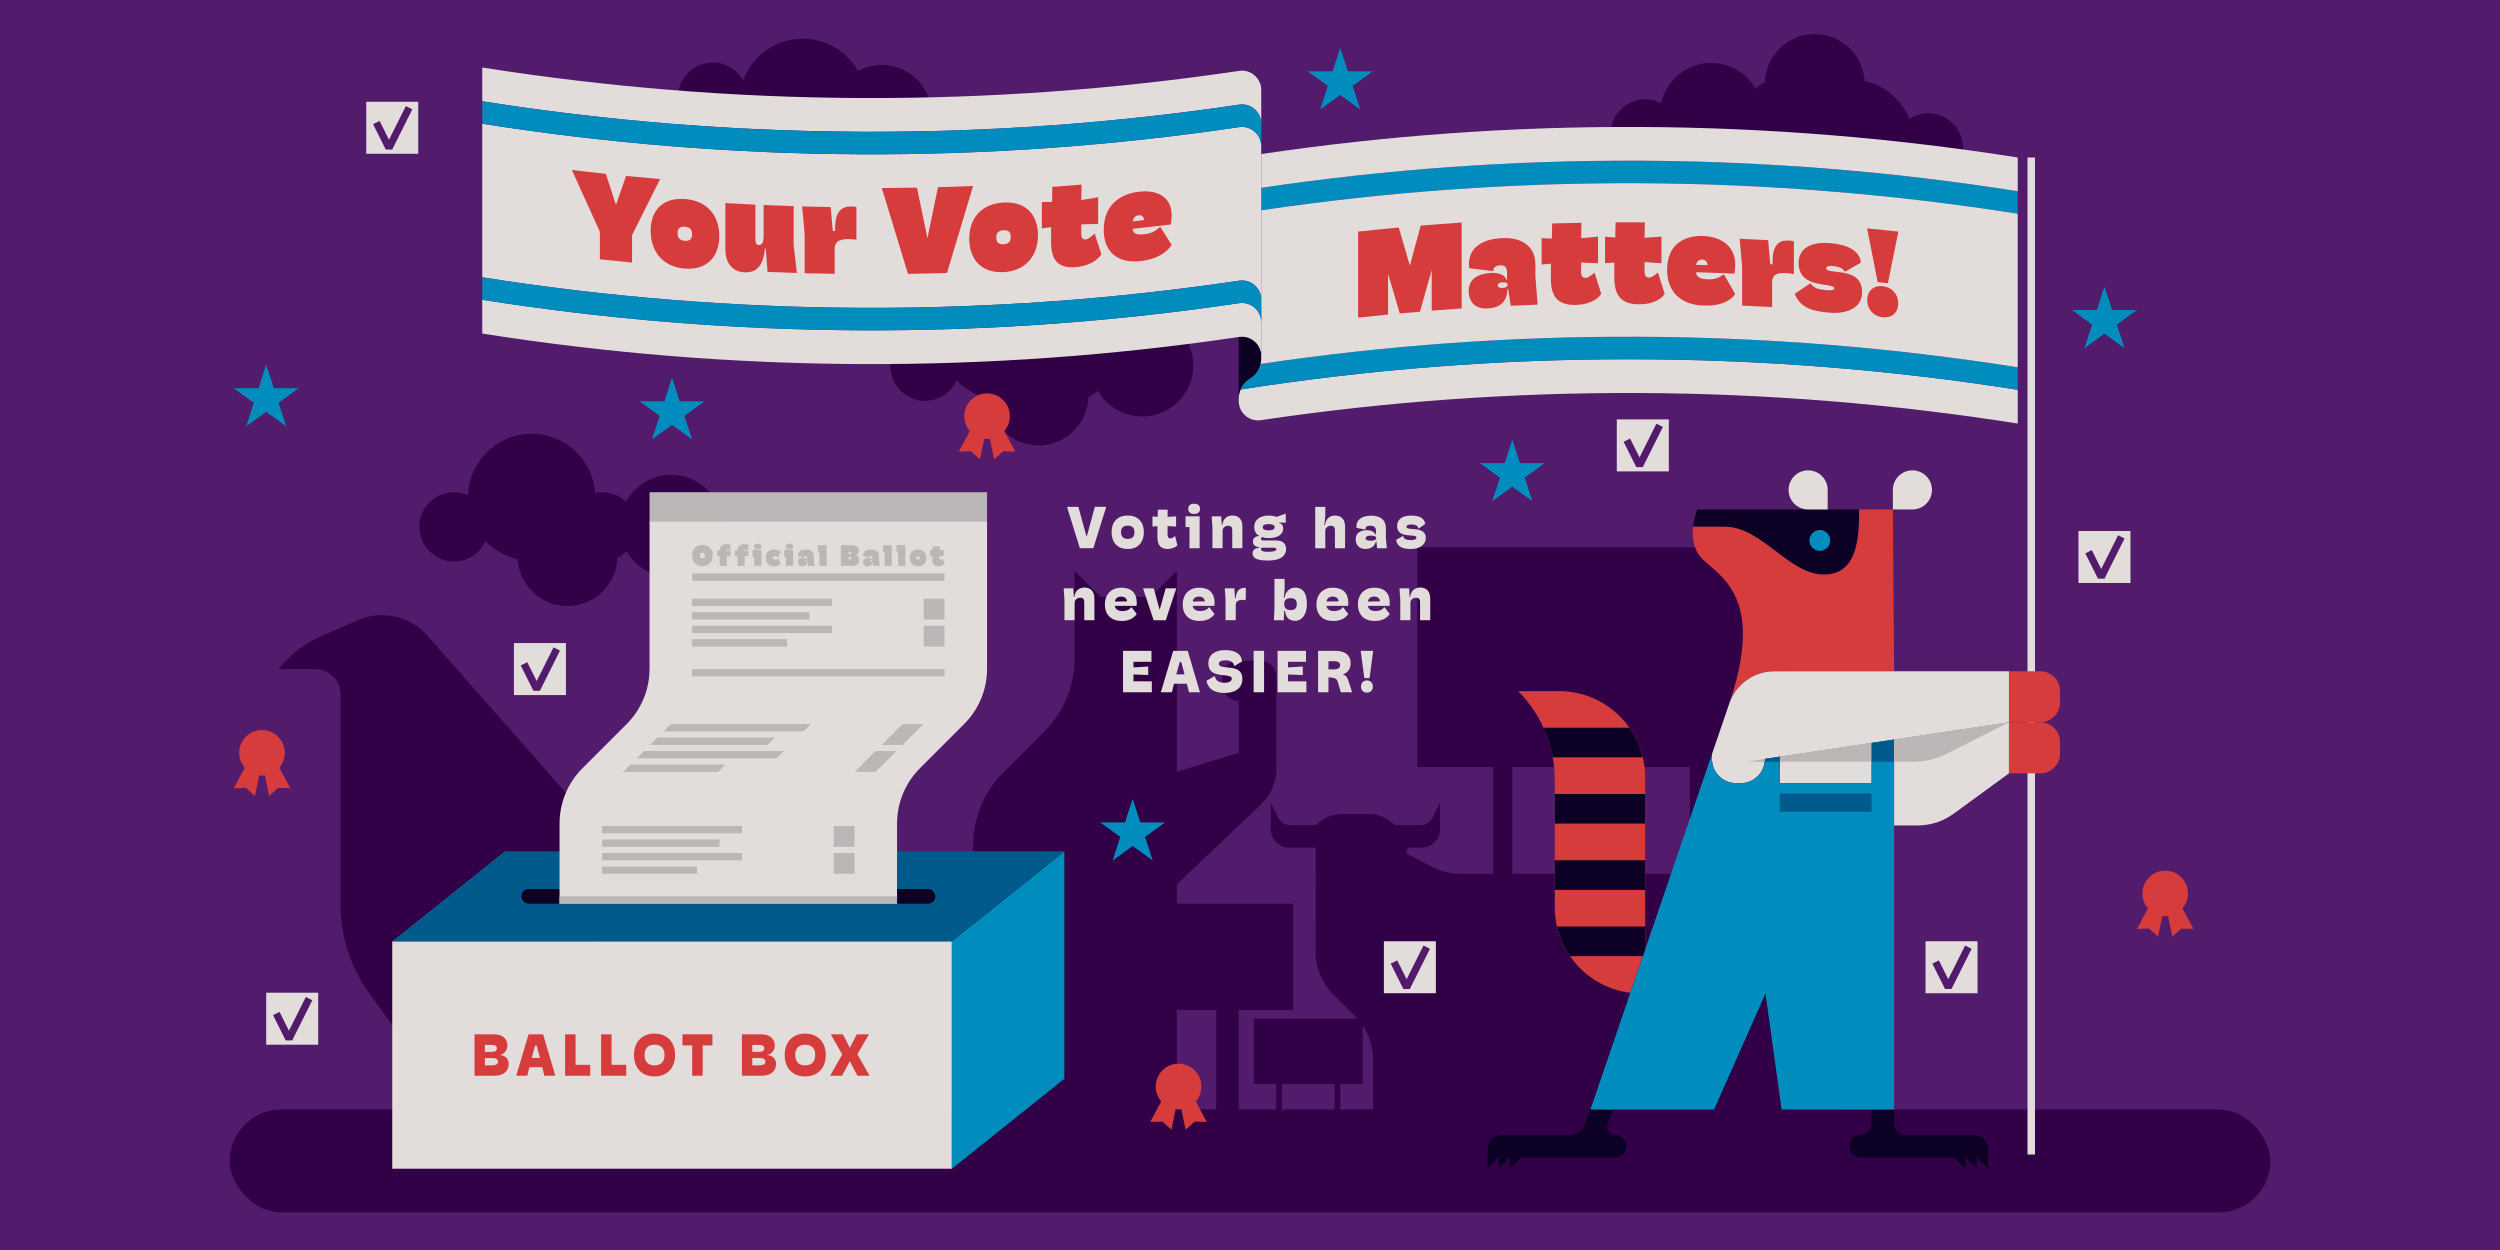 <?xml version="1.0" encoding="UTF-8"?><svg id="Layer_2" xmlns="http://www.w3.org/2000/svg" viewBox="0 0 1000 500"><defs><style>.cls-1{fill:none;stroke:#e2dddb;stroke-miterlimit:10;stroke-width:3px;}.cls-2{fill:#005a8c;}.cls-3{fill:#008cbd;}.cls-4{fill:#bab7b6;}.cls-5{fill:#d63c3c;}.cls-6{fill:#e2dddb;}.cls-7{fill:#0c0024;}.cls-8{fill:#320046;}.cls-9{fill:#531b6c;}</style></defs><g id="Layer_1-2"><g><rect class="cls-9" width="1000" height="500"/><g><g><rect class="cls-8" x="91.87" y="443.81" width="816.26" height="41.13" rx="20.57" ry="20.57"/><path class="cls-8" d="M389.25,448.12v-109.97c0-10.94,4.35-21.43,12.08-29.17l16.4-16.4c7.74-7.74,12.08-18.23,12.08-29.17v-35.11l10.46,10.46h20.02l10.46-10.46v80.43l24.74-7.58v-20.82h0c-3.6,0-6.53-2.92-6.53-6.53v-2.98c0-3.6,2.92-6.53,6.53-6.53h8.56c3.6,0,6.53,2.92,6.53,6.53v36.59c0,5.42-2.23,10.61-6.16,14.35l-33.67,31.97v99"/><path class="cls-8" d="M526.32,339.06h-10.63c-4.07,0-7.37-3.3-7.37-7.37v-10.63l3.01,6.02c.91,1.82,2.78,2.98,4.82,2.98h10.17c2.88-2.88,6.79-4.5,10.86-4.5h9.98c4.07,0,7.98,1.62,10.86,4.5h0s10.17,0,10.17,0c2.04,0,3.9-1.15,4.82-2.98l3.01-6.02v10.63c0,4.07-3.3,7.37-7.37,7.37h-4.6c-1.54,0-2.04,2.07-.68,2.78l9.46,4.9c3.54,1.83,7.46,2.79,11.45,2.79h133.06l22.28,103.2h-190.37v-28.93c0-6.45-2.56-12.64-7.13-17.21l-8.77-8.77c-4.58-4.58-7.14-10.79-7.13-17.26l.09-41.51Z"/><polyline class="cls-8" points="464.53 361.46 517.31 361.46 517.31 404.01 495.48 404.01 495.48 450.4 486.48 450.4 486.48 404.01 456.39 404.01"/><rect class="cls-8" x="501.5" y="407.48" width="43.59" height="26.06"/><rect class="cls-8" x="510.5" y="429.06" width="2.27" height="19.22"/><rect class="cls-8" x="533.83" y="429.06" width="2.27" height="19.22"/><path class="cls-8" d="M127.84,254.79l15.14-6.66c9.69-4.27,21.03-1.76,28.03,6.18l82.59,93.76-59.64,113.31-46.21-63.99c-7.48-10.36-11.51-22.82-11.51-35.6v-84c0-5.61-4.55-10.16-10.16-10.16h-14.6l1.47-1.73c4.06-4.78,9.15-8.58,14.89-11.11Z"/><rect class="cls-8" x="566.92" y="218.91" width="147.01" height="87.89"/><rect class="cls-8" x="597.27" y="291.68" width="7.64" height="64.82"/><rect class="cls-8" x="675.94" y="291.68" width="7.64" height="64.82"/><circle class="cls-8" cx="181.59" cy="210.75" r="13.85"/><circle class="cls-8" cx="240.85" cy="210.75" r="13.85"/><circle class="cls-8" cx="226.99" cy="222.46" r="19.96"/><circle class="cls-8" cx="268.44" cy="210.39" r="20.47"/><circle class="cls-8" cx="212.68" cy="198.91" r="25.42"/><circle class="cls-8" cx="370.01" cy="146.48" r="13.85"/><circle class="cls-8" cx="429.26" cy="146.48" r="13.85"/><circle class="cls-8" cx="415.41" cy="158.2" r="19.96"/><circle class="cls-8" cx="456.86" cy="146.13" r="20.47"/><circle class="cls-8" cx="401.1" cy="134.65" r="25.42"/><circle class="cls-8" cx="285.1" cy="38.89" r="13.85"/><circle class="cls-8" cx="352.7" cy="45.9" r="19.96"/><circle class="cls-8" cx="321.09" cy="40.91" r="25.42"/><circle class="cls-8" cx="771.32" cy="59.17" r="13.85"/><circle class="cls-8" cx="658.07" cy="53.56" r="13.85"/><circle class="cls-8" cx="712.06" cy="45.31" r="13.85"/><circle class="cls-8" cx="725.91" cy="33.59" r="19.96"/><circle class="cls-8" cx="684.47" cy="45.66" r="20.47"/><circle class="cls-8" cx="740.22" cy="57.15" r="25.42"/></g><g><g><path class="cls-6" d="M496.21,155.81c-.46,1.11-.71,2.32-.71,3.56v1.05c0,4.71,4.18,8.34,8.83,7.65,100.39-14.93,202.48-14.48,302.77,1.35v-13.5c-102.99-16.26-207.89-16.29-310.88-.11Z"/><path class="cls-7" d="M495.67,134.77c-.06,0-.11,.02-.17,.02v24.57c0-1.24,.25-2.45,.71-3.56,.75-1.8,2.06-3.35,3.79-4.39,2.17-1.3,3.68-3.43,4.24-5.84,.16-.69,.26-1.39,.26-2.11v-1.05c0-4.71-4.18-8.34-8.83-7.65Z"/><path class="cls-3" d="M504.24,145.58c-.57,2.41-2.07,4.53-4.24,5.84-1.73,1.04-3.04,2.59-3.79,4.39,103-16.18,207.9-16.15,310.88,.11v-9c-100.31-15.84-202.44-16.28-302.85-1.34Z"/><path class="cls-3" d="M504.5,75.12v9c100.33-14.9,202.37-14.45,302.6,1.38v-9c-100.23-15.82-202.26-16.28-302.6-1.38Z"/><path class="cls-6" d="M504.5,61.62v13.5c100.33-14.9,202.37-14.45,302.6,1.38v-13.5c-100.23-15.82-202.26-16.28-302.6-1.38Z"/><path class="cls-6" d="M504.5,84.12v59.35c0,.72-.1,1.43-.26,2.11,100.42-14.94,202.54-14.5,302.85,1.34,0-20.47,0-40.95,0-61.42-100.23-15.82-202.26-16.28-302.6-1.38Z"/><path class="cls-6" d="M495.67,50.85c-100.39,14.93-202.48,14.48-302.77-1.35,0,20.47,0,40.95,0,61.42,100.28,15.83,202.38,16.28,302.77,1.35,4.66-.69,8.83,2.94,8.83,7.65V58.5c0-4.71-4.18-8.34-8.83-7.65Z"/><path class="cls-6" d="M504.5,142.42v-13.5c0-4.71-4.18-8.34-8.83-7.65-100.39,14.93-202.48,14.48-302.77-1.35v13.5c100.23,15.82,202.26,16.28,302.6,1.38v0c.06,0,.11-.02,.17-.02,4.66-.69,8.83,2.94,8.83,7.65Z"/><path class="cls-6" d="M495.67,41.85c4.66-.69,8.83,2.94,8.83,7.65v-13.5c0-4.71-4.18-8.34-8.83-7.65-100.39,14.93-202.48,14.48-302.77-1.35v13.5c100.28,15.83,202.38,16.28,302.77,1.35Z"/><path class="cls-3" d="M495.67,50.85c4.66-.69,8.83,2.94,8.83,7.65v-9c0-4.71-4.18-8.34-8.83-7.65-100.39,14.93-202.48,14.48-302.77-1.35v9c100.28,15.83,202.38,16.28,302.77,1.35Z"/><path class="cls-3" d="M495.67,121.27c4.66-.69,8.83,2.94,8.83,7.65v-9c0-4.71-4.18-8.34-8.83-7.65-100.39,14.93-202.48,14.48-302.77-1.35v9c100.28,15.83,202.38,16.28,302.77,1.35Z"/></g><g><path class="cls-5" d="M239.95,103.7v-10.97c-3.74-8.22-7.47-16.47-11.2-24.73,4.53,.55,9.06,1.06,13.59,1.55,1.3,4,2.59,7.99,3.89,11.98,.1,.01,.2,.02,.3,.03,1.3-3.72,2.59-7.45,3.89-11.18,4.54,.45,9.08,.87,13.62,1.25-3.74,7.5-7.48,14.97-11.22,22.43v10.97c-4.29-.41-8.57-.85-12.86-1.32Z"/><path class="cls-5" d="M260.25,92.35c0-8.14,4.79-13.42,13.73-12.74,8.94,.66,13.74,6.67,13.74,14.8,0,8.12-4.8,13.7-13.74,13.03-8.94-.68-13.72-6.97-13.73-15.09Zm16.57,1.33c0-1.8-.8-2.85-2.85-3-2.1-.16-2.95,.77-2.95,2.57,0,1.85,.85,2.91,2.9,3.06,2.1,.16,2.9-.78,2.9-2.63Z"/><path class="cls-5" d="M290.16,99.84v-18.61c4,.23,8,.45,12,.63v13.77c0,1.5,.3,2.36,1.3,2.4,1.45,.07,2-1.31,2-3.8v-12.22c4,.17,8,.32,12,.45v15.61c.43,3.7,.87,7.41,1.3,11.11-3.92-.12-7.84-.26-11.75-.42-.23-3.09-.47-6.17-.7-9.26-.12,0-.23,0-.35-.01-.7,8.7-5.15,9.6-8.25,9.44-5-.26-7.55-4.06-7.55-9.09Z"/><path class="cls-5" d="M321.86,109.28v-15.56c-.33-3.72-.67-7.43-1-11.15,3.8,.11,7.6,.19,11.41,.25,.28,3.2,.57,6.39,.85,9.59,.32,0,.63,0,.95,.01-.3-7.89,2.6-9.88,6.45-9.85,1.55,.01,2.05,.26,2.05,.26,0,4.36,0,8.71,0,13.07-.6-.1-1.75-.26-2.85-.27-4.95-.05-5.85,1.67-5.85,4.12v9.78c-4-.06-8-.14-12.01-.25Z"/><path class="cls-5" d="M375.19,74.87c4.69-.12,9.37-.28,14.05-.47-3.48,11.61-6.97,23.21-10.45,34.79-5.2,.16-10.4,.27-15.61,.35-3.49-11.42-6.97-22.86-10.46-34.32,4.69-.02,9.37-.07,14.06-.16,1.4,6.74,2.8,13.48,4.2,20.22,1.4-6.8,2.8-13.6,4.2-20.4Z"/><path class="cls-5" d="M387.7,95.51c0-8.14,4.8-14.03,13.75-14.5,8.95-.48,13.74,4.91,13.74,13.05,0,8.12-4.79,14.31-13.74,14.79-8.95,.47-13.75-5.21-13.75-13.33Zm16.6-.79c0-1.8-.8-2.75-2.85-2.64-2.1,.11-2.95,1.15-2.95,2.94,0,1.85,.85,2.8,2.9,2.69,2.1-.11,2.9-1.16,2.9-3Z"/><path class="cls-5" d="M420.44,96.89v-6.04c-1.23,.17-2.46,.34-3.7,.51v-10.57c1.37,0,2.73,.01,4.1,.01,.03-2.01,.07-4.03,.1-6.04,3.9-.28,7.79-.59,11.68-.92-.03,2.06-.07,4.13-.1,6.19,2.25-.37,4.49-.75,6.74-1.14,0,3.56,0,7.12,0,10.67-2.24,.07-4.49,.13-6.74,.19v3.89c0,1.45,.6,2.24,1.75,2.15,1-.09,2.49-1.26,3.39-2.24,.08,0,.17-.01,.25-.02,.88,2.73,1.76,5.46,2.64,8.19-1.8,2.81-5.64,4.76-10.23,5.13-6.89,.56-9.89-2.54-9.89-9.96Z"/><path class="cls-5" d="M464.22,90.87c1.48,2.37,2.95,4.74,4.43,7.11-1.84,2.86-5.72,5.73-12.35,6.45-9.86,1.06-14.8-4.15-14.8-12.52,0-9.68,6.29-14.39,14.26-15.25,7.67-.83,12.9,2.51,12.9,9.4,0,1.15-.15,2.41-.3,3.73-5.09,.61-10.19,1.19-15.29,1.72,.05,1.49,1,2.59,4.38,2.22,3.19-.35,4.88-1.34,6.32-2.81,.15-.02,.3-.03,.45-.05Zm-11.16-2.31c1.53-.18,3.06-.36,4.58-.54-.15-1.38-.95-2.04-2.19-1.91-1.1,.12-2.14,.88-2.39,2.45Z"/></g><g><path class="cls-5" d="M543.25,127.06v-34.42c5.41-.59,10.83-1.13,16.25-1.63,1.48,5.07,2.96,10.14,4.44,15.21,1.45-5.33,2.89-10.66,4.34-15.98,5.46-.45,10.92-.86,16.38-1.23v34.37c-4,.27-7.99,.56-11.98,.87v-15.91s-.07,0-.1,0c-1.53,5.44-3.06,10.89-4.59,16.34-2.69,.23-5.39,.46-8.08,.71-1.53-5.18-3.06-10.36-4.59-15.53-.03,0-.07,0-.1,0v15.96c-3.99,.39-7.98,.79-11.96,1.23Z"/><path class="cls-5" d="M587.46,116.3c0-4.59,3.65-6.82,8.74-7.11,4-.22,5.95,1.09,6.35,2.81,.08,0,.17,0,.25-.01v-2.99c0-1.5-.4-2.97-2.65-2.86-1.95,.1-2.85,.85-2.8,2.24-.17,0-.33,.02-.5,.03-3.07-.4-6.13-.78-9.19-1.15-.75-6.48,3.05-11.5,13.14-12.02,7.3-.37,13.35,2.81,13.35,10.59v4.69c.3,3.78,.6,7.56,.9,11.34-3.58,.13-7.17,.28-10.75,.45-.35-2.24-.7-4.49-1.05-6.73-.1,0-.2,0-.3,.01,0,5.19-3.1,7.53-7.85,7.79-5.35,.3-7.65-2.98-7.65-7.07Zm15.59-2.37c0-.75-.7-1.06-2-1-1.2,.06-1.95,.45-1.95,1.2,0,.8,.75,1.11,1.95,1.05,1.45-.07,2-.6,2-1.25Z"/><path class="cls-5" d="M620.35,111.5v-6.04c-1.23,.12-2.47,.25-3.7,.37v-10.57c1.37,.05,2.73,.11,4.1,.17,.03-2.01,.07-4.03,.1-6.04,3.9-.12,7.8-.22,11.71-.29-.03,2.06-.07,4.12-.1,6.19,2.25-.23,4.5-.44,6.75-.65v10.67c-2.25-.11-4.5-.2-6.75-.29v3.89c0,1.45,.6,2.28,1.75,2.26,1-.02,2.5-1.09,3.4-2,.08,0,.17,0,.25,0,.88,2.8,1.77,5.6,2.65,8.4-1.8,2.66-5.65,4.31-10.26,4.4-6.9,.15-9.9-3.03-9.9-10.47Z"/><path class="cls-5" d="M645.72,111.04v-6.04c-1.23,.09-2.47,.18-3.7,.28v-10.57c1.37,.09,2.74,.18,4.1,.27,.03-2.01,.07-4.02,.1-6.04,3.9-.02,7.81-.02,11.71,0-.03,2.06-.07,4.12-.1,6.18,2.25-.17,4.5-.33,6.75-.48v10.67c-2.25-.16-4.5-.32-6.75-.47v3.89c0,1.45,.6,2.3,1.75,2.31,1,0,2.5-1.02,3.4-1.91,.08,0,.17,0,.25,0,.88,2.82,1.77,5.64,2.65,8.46-1.8,2.62-5.65,4.16-10.26,4.14-6.9-.02-9.91-3.28-9.91-10.72Z"/><path class="cls-5" d="M689.65,109.86c1.48,2.6,2.97,5.21,4.45,7.81-1.85,2.57-5.75,4.79-12.4,4.58-9.9-.29-14.86-5.97-14.86-14.36,0-9.67,6.3-13.73,14.31-13.49,7.7,.23,12.95,4.46,12.95,11.35,0,1.15-.15,2.39-.3,3.68-5.12-.22-10.23-.4-15.35-.54,.05,1.5,1,2.72,4.4,2.82,3.2,.1,4.9-.63,6.35-1.87,.15,0,.3,.01,.45,.02Zm-11.2-3.91c1.53,.03,3.07,.05,4.6,.09-.15-1.4-.95-2.18-2.2-2.21-1.1-.03-2.15,.59-2.4,2.13Z"/><path class="cls-5" d="M696.85,122.23v-15.56c-.33-3.72-.67-7.45-1-11.17,3.8,.17,7.6,.36,11.4,.57,.28,3.21,.57,6.42,.85,9.63,.32,.02,.63,.04,.95,.05-.3-7.9,2.6-9.78,6.45-9.53,1.55,.1,2.05,.38,2.05,.38v13.07c-.6-.14-1.75-.36-2.85-.43-4.95-.31-5.85,1.39-5.85,3.84v9.78c-4-.23-8-.44-12-.62Z"/><path class="cls-5" d="M717.89,117.53c2.03-1.38,4.06-2.75,6.09-4.11,.12,0,.23,.02,.35,.03,1.25,1.79,2.75,2.34,6.49,2.64,1.55,.12,2.9-.01,2.9-.81,0-.8-2.1-1.12-4.04-1.37-5.24-.71-10.24-2.3-10.24-8.73,0-5.28,4.1-8.62,12.63-7.93,6.69,.54,11.83,2.88,12.27,7.81-2.03,1.16-4.06,2.32-6.09,3.49-.18-.02-.37-.03-.55-.05-.5-1.54-3.24-1.97-4.89-2.11-1.85-.15-2.35,.46-2.35,.86,0,1.3,3.39,1.37,5.04,1.56,5.49,.66,9.33,2.33,9.33,8.17,0,6.09-6.03,8.65-12.77,8.11-6.84-.55-11.78-1.74-14.18-7.53Z"/><path class="cls-5" d="M751.08,112.87c-1.41-7.17-2.83-14.35-4.24-21.52,4.17,.4,8.34,.83,12.51,1.28-1.39,6.88-2.79,13.77-4.18,20.65-1.36-.14-2.72-.28-4.09-.42Zm-4.19,7.22c0-3.64,2.44-6,6.18-5.62,3.74,.38,6.23,3.25,6.23,6.89,0,3.59-2.49,5.91-6.23,5.53-3.74-.38-6.18-3.21-6.18-6.8Z"/></g></g><line class="cls-1" x1="812.5" y1="63" x2="812.5" y2="461.81"/><g><polygon class="cls-6" points="711.91 313.25 748.63 313.25 748.63 297.17 711.91 302.68 711.91 313.25"/><path class="cls-7" d="M729.57,229.84c14.08,0,14.08-16.29,14.08-26.06h-64.69s-1.35,2.92-1.76,6.93h12.62c14.99,0,25.41,19.14,39.75,19.14Zm-1.63-17.81c2.29,0,4.14,1.85,4.14,4.14s-1.85,4.14-4.14,4.14-4.14-1.85-4.14-4.14,1.85-4.14,4.14-4.14Z"/><path class="cls-5" d="M658.07,310.97c0-19.07-15.46-34.53-34.53-34.53h-16.29c9.39,9.39,14.66,22.12,14.66,35.39v51.04c0,17.61,13.19,32.14,30.23,34.26l5.93-17.34v-68.81Z"/><path class="cls-5" d="M709.73,268.5h47.91l-.49-64.72h-13.5c0,9.77,0,26.06-14.08,26.06s-24.76-19.14-39.75-19.14h-12.62c-.32,3.08-.08,6.8,1.76,10.34,4.24,8.14,29,12.71,12.75,60.33,2.63-7.7,9.87-12.88,18.01-12.88Z"/><path class="cls-7" d="M748.63,449.49c0,2.49-2.01,4.5-4.5,4.5s-4.5,2.01-4.5,4.5,2.01,4.5,4.5,4.5h37.59l4.5,4.5v-4.5l4.5,4.5v-4.5l4.5,4.5v-7.65c0-3.23-2.62-5.85-5.85-5.85h-27.24c-2.49,0-4.5-2.01-4.5-4.5v-5.68h-9v5.68Z"/><path class="cls-7" d="M628,453.99h-27.17c-3.23,0-5.85,2.62-5.85,5.85v7.65l4.5-4.5v4.5l4.5-4.5v4.5l4.5-4.5h37.59c2.49,0,4.5-2.01,4.5-4.5h0c0-2.49-2.01-4.5-4.5-4.5h0c-2.2,0-3.73-2.17-3-4.24l2.1-5.94h-9l-2.08,5.87c-.91,2.58-3.35,4.31-6.09,4.31Z"/><path class="cls-6" d="M757.63,295.82v34.37h9.41c5.19,0,10.24-1.65,14.43-4.71l22.11-16.14v-20.42l-45.95,6.9Z"/><path class="cls-6" d="M694.45,313.25h1.81c5.34,0,9.67-4.33,9.67-9.67h0l-7.42,1.11,7.42-1.11v0l5.98-.9v0l36.72-5.51v0l54.95-8.25v-20.42h-93.86c-8.14,0-15.38,5.18-18.01,12.88l-6.93,20.27v1.92c0,5.34,4.33,9.67,9.67,9.67Z"/><path class="cls-3" d="M748.63,297.17v16.08h-36.72v-10.57l-5.98,.9c0,5.34-4.33,9.67-9.67,9.67h-1.81c-5.34,0-9.67-4.33-9.67-9.67v-1.92l-26.71,78.12-5.93,17.34-15.97,46.69h49.46l20.57-46.41,6.43,46.41h45v-147.99l-9,1.35Z"/><path class="cls-6" d="M772.79,195.96h0c0-4.32-3.5-7.82-7.82-7.82s-7.82,3.5-7.82,7.82v7.82h7.82c4.32,0,7.82-3.5,7.82-7.82Z"/><path class="cls-6" d="M731.07,195.96c0-4.32-3.5-7.82-7.82-7.82s-7.82,3.5-7.82,7.82h0c0,4.32,3.5,7.82,7.82,7.82h7.82v-7.82Z"/><path class="cls-5" d="M816.1,268.5h-12.51v20.42h12.51c4.37,0,7.91-3.54,7.91-7.91v-4.6c0-4.37-3.54-7.91-7.91-7.91h0Z"/><path class="cls-5" d="M803.59,309.34h12.51c4.37,0,7.91-3.54,7.91-7.91v-4.6c0-4.37-3.54-7.91-7.91-7.91h-12.51v20.42Z"/><circle class="cls-3" cx="727.93" cy="216.18" r="4.14"/><path class="cls-4" d="M698.51,304.69h7.35c.04-.37,.07-.74,.07-1.11l-7.42,1.11Z"/><polygon class="cls-4" points="748.63 304.69 748.63 297.17 711.91 302.68 711.91 304.69 748.63 304.69"/><polygon class="cls-2" points="748.63 297.17 748.63 304.69 757.63 304.69 757.63 295.82 748.63 297.17"/><path class="cls-2" d="M711.91,302.68l-2.98,.45-3.01,.45c0,.38-.03,.75-.07,1.11h6.05v-2.01Z"/><polygon class="cls-4" points="705.93 303.58 705.93 303.58 708.93 303.12 705.93 303.58"/><g><path class="cls-7" d="M628.01,382.45h29.15l.91-2.68v-9.16h-35.28c.99,4.31,2.79,8.31,5.22,11.84Z"/><rect class="cls-7" x="621.9" y="344.11" width="36.16" height="11.84"/><rect class="cls-7" x="621.9" y="317.6" width="36.16" height="11.84"/><path class="cls-7" d="M617.4,291.1c1.71,3.77,2.96,7.74,3.7,11.84h36.02c-1.03-4.32-2.87-8.32-5.35-11.84h-34.37Z"/></g><path class="cls-4" d="M757.63,304.69v-8.87l45.95-6.9-25.42,12.82c-3.85,1.94-8.1,2.95-12.42,2.95h-8.12Z"/><rect class="cls-2" x="711.91" y="317.37" width="36.72" height="7.38"/></g><g><rect class="cls-6" x="770.21" y="376.5" width="20.8" height="20.8"/><polygon class="cls-9" points="780.6 395.59 778.01 395.59 772.94 385.45 775.54 384.16 779.3 391.69 786.04 378.21 788.64 379.51 780.6 395.59"/></g><g><rect class="cls-6" x="205.57" y="257.23" width="20.8" height="20.8"/><polygon class="cls-9" points="215.96 276.31 213.37 276.31 208.3 266.18 210.9 264.88 214.67 272.42 221.41 258.94 224 260.24 215.96 276.31"/></g><g><rect class="cls-6" x="553.55" y="376.5" width="20.8" height="20.8"/><polygon class="cls-9" points="563.94 395.59 561.35 395.59 556.28 385.45 558.88 384.16 562.65 391.69 569.39 378.21 571.98 379.51 563.94 395.59"/></g><g><rect class="cls-6" x="646.72" y="167.76" width="20.8" height="20.8"/><polygon class="cls-9" points="657.11 186.85 654.51 186.85 649.45 176.72 652.04 175.42 655.81 182.96 662.55 169.48 665.15 170.78 657.11 186.85"/></g><g><rect class="cls-6" x="831.39" y="212.39" width="20.8" height="20.8"/><polygon class="cls-9" points="841.78 231.47 839.19 231.47 834.12 221.34 836.72 220.04 840.49 227.58 847.23 214.1 849.82 215.4 841.78 231.47"/></g><g><rect class="cls-6" x="146.5" y="40.71" width="20.8" height="20.8"/><polygon class="cls-9" points="156.89 59.8 154.3 59.8 149.23 49.66 151.83 48.37 155.6 55.9 162.34 42.43 164.93 43.72 156.89 59.8"/></g><g><rect class="cls-6" x="106.48" y="397.08" width="20.8" height="20.8"/><polygon class="cls-9" points="116.88 416.17 114.28 416.17 109.21 406.04 111.81 404.74 115.58 412.28 122.32 398.8 124.92 400.1 116.88 416.17"/></g><polygon class="cls-3" points="841.79 114.58 844.86 124.02 854.78 124.02 846.75 129.85 849.82 139.28 841.79 133.45 833.77 139.28 836.83 129.85 828.81 124.02 838.73 124.02 841.79 114.58"/><polygon class="cls-3" points="536.1 19.11 539.16 28.54 549.08 28.54 541.05 34.37 544.12 43.81 536.1 37.98 528.07 43.81 531.14 34.37 523.11 28.54 533.03 28.54 536.1 19.11"/><polygon class="cls-3" points="604.92 175.79 607.98 185.23 617.9 185.23 609.88 191.06 612.94 200.49 604.92 194.66 596.89 200.49 599.96 191.06 591.93 185.23 601.85 185.23 604.92 175.79"/><polygon class="cls-3" points="268.82 151.09 271.89 160.53 281.81 160.53 273.78 166.36 276.85 175.79 268.82 169.96 260.8 175.79 263.86 166.36 255.84 160.53 265.76 160.53 268.82 151.09"/><polygon class="cls-3" points="453.06 319.52 456.13 328.95 466.05 328.95 458.02 334.78 461.09 344.22 453.06 338.39 445.04 344.22 448.1 334.78 440.08 328.95 450 328.95 453.06 319.52"/><polygon class="cls-3" points="106.48 145.85 109.55 155.29 119.47 155.29 111.44 161.12 114.51 170.55 106.48 164.72 98.46 170.55 101.53 161.12 93.5 155.29 103.42 155.29 106.48 145.85"/><rect class="cls-6" x="156.9" y="376.53" width="223.84" height="90.96"/><polygon class="cls-3" points="380.74 376.53 425.74 340.53 425.74 431.49 380.74 467.49 380.74 376.53"/><polygon class="cls-2" points="425.74 340.53 201.9 340.53 156.9 376.53 380.74 376.53 425.74 340.53"/><rect class="cls-7" x="208.52" y="355.6" width="165.61" height="5.86" rx="2.93" ry="2.93"/><path class="cls-6" d="M223.82,361.46h135v-32.07c0-8.28,3.29-16.21,9.14-22.07l17.72-17.72c5.85-5.85,9.14-13.79,9.14-22.07v-59.07h-135v59.07c0,8.28-3.29,16.21-9.14,22.07l-17.72,17.72c-5.85,5.85-9.14,13.79-9.14,22.07v32.07Z"/><rect class="cls-4" x="223.82" y="358.53" width="135" height="2.93"/><g><g><path class="cls-4" d="M276.85,222.21c0-2.69,1.73-4.28,4.13-4.28s4.13,1.6,4.13,4.28-1.73,4.28-4.13,4.28-4.13-1.6-4.13-4.28Zm5.17,0c0-.68-.36-1.09-1.04-1.09s-1.04,.41-1.04,1.09,.36,1.09,1.04,1.09,1.04-.41,1.04-1.09Z"/><path class="cls-4" d="M287.88,226.35v-3.92l-1.01,.06v-2.34l1.01,.07v-.1c0-1.79,1.43-2.47,2.71-2.47,.49,0,1.03,.07,1.62,.26v2.05h-.1c-.22-.06-.6-.17-.92-.17-.52,0-.6,.19-.6,.4v.1l1.61-.17v2.46l-1.44-.16v3.92h-2.88Z"/><path class="cls-4" d="M295,226.35v-3.92l-1.01,.06v-2.34l1.01,.07v-.1c0-1.79,1.43-2.47,2.71-2.47,.49,0,1.03,.07,1.62,.26v2.05h-.1c-.22-.06-.6-.17-.92-.17-.52,0-.6,.19-.6,.4v.1l1.61-.17v2.46l-1.44-.16v3.92h-2.88Z"/><path class="cls-4" d="M301.67,226.35v-3.55h-.65v-2.87h3.53v6.42h-2.88Zm-.14-7.76c0-.61,.34-1.13,1.52-1.13s1.54,.49,1.54,1.1-.37,1.15-1.54,1.15-1.52-.52-1.52-1.13Z"/><path class="cls-4" d="M306.32,223.12c0-2.06,1.13-3.32,3.25-3.32,1.31,0,2.19,.48,2.7,.98l-1.04,2.16h-.07c-.31-.34-.68-.47-1.16-.47-.5,0-.88,.17-.88,.65s.42,.7,.95,.7c.47,0,.82-.08,1.16-.43h.07l.89,2.06c-.47,.66-1.48,1.04-2.55,1.04-2.17,0-3.31-1.19-3.31-3.37Z"/><path class="cls-4" d="M314.37,226.35v-3.55h-.65v-2.87h3.53v6.42h-2.88Zm-.14-7.76c0-.61,.34-1.13,1.52-1.13s1.54,.49,1.54,1.1-.37,1.15-1.54,1.15-1.52-.52-1.52-1.13Z"/><path class="cls-4" d="M319.13,224.68c0-1.1,.88-1.58,2.1-1.58,.96,0,1.43,.34,1.52,.76h.06v-.72c0-.36-.1-.72-.64-.72-.47,0-.68,.17-.67,.5h-.12l-2.21-.41c-.18-1.57,.73-2.71,3.15-2.71,1.75,0,3.2,.82,3.2,2.69v1.13l.22,2.73h-2.58l-.25-1.63h-.07c0,1.25-.74,1.78-1.88,1.78-1.28,0-1.83-.83-1.83-1.81Zm3.74-.36c0-.18-.17-.26-.48-.26-.29,0-.47,.08-.47,.26,0,.19,.18,.28,.47,.28,.35,0,.48-.12,.48-.28Z"/><path class="cls-4" d="M327.11,218.07h3.53v8.28h-2.88v-5.41h-.65v-2.87Z"/><path class="cls-4" d="M336.34,226.35v-8.28h4.34c2.34,0,2.87,1.33,2.87,2.24,0,.78-.43,1.61-1.33,1.88,1.02,.16,1.54,.83,1.54,1.83s-.74,2.31-2.85,2.31h-4.56Zm3.08-4.68h.34c.37,0,.74-.05,.74-.42,0-.43-.42-.42-.91-.42h-.17v.84Zm0,2.05h.52c.48,0,.74-.16,.74-.49,0-.26-.29-.44-.62-.44h-.64v.94Z"/><path class="cls-4" d="M345.23,224.68c0-1.1,.88-1.58,2.1-1.58,.96,0,1.43,.34,1.52,.76h.06v-.72c0-.36-.1-.72-.64-.72-.47,0-.68,.17-.67,.5h-.12l-2.21-.41c-.18-1.57,.73-2.71,3.15-2.71,1.75,0,3.2,.82,3.2,2.69v1.13l.22,2.73h-2.58l-.25-1.63h-.07c0,1.25-.74,1.78-1.88,1.78-1.28,0-1.83-.83-1.83-1.81Zm3.74-.36c0-.18-.17-.26-.48-.26-.29,0-.47,.08-.47,.26,0,.19,.18,.28,.47,.28,.35,0,.48-.12,.48-.28Z"/><path class="cls-4" d="M353.21,218.07h3.53v8.28h-2.88v-5.41h-.65v-2.87Z"/><path class="cls-4" d="M358.59,218.07h3.53v8.28h-2.88v-5.41h-.65v-2.87Z"/><path class="cls-4" d="M363.9,223.14c0-1.95,1.15-3.33,3.3-3.33s3.3,1.38,3.3,3.33-1.15,3.36-3.3,3.36-3.3-1.4-3.3-3.36Zm3.98,0c0-.43-.19-.67-.68-.67s-.71,.24-.71,.67,.2,.68,.7,.68,.7-.24,.7-.68Z"/><path class="cls-4" d="M372.96,223.9v-1.45l-.89,.06v-2.54l.98,.07,.02-1.45h2.81l-.02,1.49,1.62-.13v2.57l-1.62-.1v.94c0,.35,.14,.55,.42,.55,.24,0,.6-.25,.82-.47h.06l.64,2.03c-.43,.64-1.35,1.02-2.46,1.02-1.66,0-2.37-.79-2.37-2.58Z"/></g><rect class="cls-4" x="276.85" y="229.4" width="100.95" height="2.93"/><rect class="cls-4" x="276.85" y="267.63" width="100.95" height="2.93"/><g><rect class="cls-4" x="276.85" y="239.49" width="55.95" height="2.93"/><rect class="cls-4" x="276.85" y="244.89" width="46.95" height="2.93"/><rect class="cls-4" x="276.85" y="250.29" width="55.95" height="2.93"/><rect class="cls-4" x="276.85" y="255.69" width="37.95" height="2.93"/><rect class="cls-4" x="369.47" y="239.49" width="8.33" height="8.33"/><rect class="cls-4" x="369.47" y="250.29" width="8.33" height="8.33"/></g><g><rect class="cls-4" x="240.85" y="330.4" width="55.95" height="2.93"/><rect class="cls-4" x="240.85" y="335.8" width="46.95" height="2.93"/><rect class="cls-4" x="240.85" y="341.2" width="55.95" height="2.93"/><rect class="cls-4" x="240.85" y="346.6" width="37.95" height="2.93"/><rect class="cls-4" x="333.47" y="330.4" width="8.33" height="8.33"/><rect class="cls-4" x="333.47" y="341.2" width="8.33" height="8.33"/></g><g><polygon class="cls-4" points="321.43 292.54 265.48 292.54 268.41 289.6 324.36 289.6 321.43 292.54"/><polygon class="cls-4" points="307.03 297.94 260.08 297.94 263.01 295 309.96 295 307.03 297.94"/><polygon class="cls-4" points="310.63 303.34 254.68 303.34 257.61 300.4 313.56 300.4 310.63 303.34"/><polygon class="cls-4" points="287.23 308.74 249.28 308.74 252.21 305.8 290.16 305.8 287.23 308.74"/><polygon class="cls-4" points="361.03 297.94 352.7 297.94 361.03 289.6 369.36 289.6 361.03 297.94"/><polygon class="cls-4" points="350.23 308.74 341.9 308.74 350.23 300.4 358.56 300.4 350.23 308.74"/></g></g><rect class="cls-4" x="259.82" y="196.89" width="135" height="11.57"/><g><path class="cls-6" d="M431.94,219.3l-5.14-16.56h4.54l3.29,11.95h.05l3.26-11.98,4.56,.02-5.18,16.56h-5.38Z"/><path class="cls-6" d="M444.63,212.87c0-3.91,2.18-6.65,6.46-6.65s6.46,2.74,6.46,6.65-2.18,6.72-6.46,6.72-6.46-2.81-6.46-6.72Zm9.14-.02c0-1.78-.91-2.59-2.66-2.59s-2.71,.82-2.71,2.59,.91,2.71,2.69,2.71,2.69-.86,2.69-2.71Z"/><path class="cls-6" d="M462.97,214.98v-4.51l-1.99,.14v-4.03l2.09,.12,.05-2.83h3.96l-.07,2.86,3.43-.17v4.06l-3.41-.17v3.55c0,.98,.43,1.39,1.03,1.39,.72,0,1.44-.5,1.82-.91h.17l.91,3.65c-.79,.89-2.5,1.46-3.96,1.46-2.33,0-4.03-1.2-4.03-4.61Z"/><path class="cls-6" d="M475.79,219.3v-8.47h-1.58v-4.3h5.64v12.77h-4.06Zm-.5-15.75c0-1.2,.7-2.06,2.35-2.06s2.38,.86,2.38,2.04-.74,2.06-2.38,2.06-2.35-.89-2.35-2.04Z"/><path class="cls-6" d="M484.98,219.3v-8.23l-.31-4.54h3.82l.24,3.5h.17c.41-2.98,2.35-3.82,4.1-3.82,2.47,0,3.96,1.56,3.96,4.42v8.66h-4.06v-7.27c0-1.08-.46-1.73-1.58-1.73-1.27,0-2.28,.86-2.28,1.99v7.01h-4.06Z"/><path class="cls-6" d="M510.3,216.18c2.62,0,4.13,1.08,4.13,3.43s-1.71,4.61-7.11,4.61c-4.06,0-6.29-.67-6.29-2.93,0-1.32,1.06-2.09,2.66-2.16v-.26c-1.85-.17-2.54-1.15-2.54-2.23,0-1.54,1.18-2.11,2.59-2.28-1.37-.62-2.04-2.06-2.04-3.6,0-2.88,2.33-4.54,5.76-4.54,.86,0,2.28,.17,3.24,.53l3.6-1.32v3.67l-2.57-.1-.05,.22c1.2,.29,1.61,1.22,1.61,2.11,0,2.76-2.74,3.94-5.66,3.91-1.08,0-2.02-.12-2.76-.41-.29,.14-.5,.46-.5,.77,0,.34,.38,.58,1.13,.58h4.8Zm.24,3.53c0-.6-.67-.62-1.39-.62h-4.32c-.19,.05-.46,.19-.46,.46,0,.98,1.25,1.18,2.88,1.18,1.97,0,3.29-.34,3.29-1.01Zm-5.45-8.83c0,.94,.89,1.27,2.35,1.27,1.13,0,2.42-.22,2.42-1.27,0-.94-1.13-1.25-2.42-1.25-1.37,0-2.35,.29-2.35,1.25Z"/><path class="cls-6" d="M526.09,219.3v-16.56h4.03v3.26c0,.77-.19,2.78-.41,4.06h.26c.43-3,2.35-3.84,4.1-3.84,2.47,0,3.96,1.58,3.96,4.42v8.66h-4.06v-7.27c0-1.08-.46-1.73-1.58-1.73-1.27,0-2.28,.86-2.28,1.99v7.01h-4.03Z"/><path class="cls-6" d="M542.29,215.61c0-2.21,1.68-3.53,4.46-3.53,2.23,0,3.19,1.03,3.55,1.87h.07v-1.82c0-1.2-.86-1.85-2.23-1.85-1.22,0-1.94,.36-1.94,1.49h-.19l-3.41-.6c-.26-3.12,1.92-4.9,5.86-4.9,3.46,0,5.9,1.42,5.9,5.26v3.82l.38,3.96h-3.89l-.31-2.78h-.17c-.38,1.94-1.9,3.05-4.3,3.05-2.28-.05-3.79-1.39-3.79-3.96Zm8.21-.38c0-.67-.96-.98-2.14-.98s-2.11,.29-2.11,1.06,.89,.98,2.11,.98c1.08,0,2.14-.31,2.14-1.06Z"/><path class="cls-6" d="M558.46,215.94l2.66-1.51h.17c.22,1.25,1.44,1.61,3,1.61,1.2,0,2.3-.19,2.3-1.03,0-.72-1.51-.74-2.88-.86-2.45-.19-4.87-.72-4.87-3.77,0-2.62,2.06-4.15,5.52-4.15,2.9,0,5.38,.74,5.74,3.36l-2.62,1.82h-.17c-.1-1.27-1.46-1.63-2.83-1.63-1.18,0-1.92,.34-1.92,.89,0,.77,1.3,.86,2.71,.96,2.4,.17,5.04,.58,5.04,3.5s-2.69,4.46-5.81,4.46-5.59-.6-6.05-3.65Z"/><path class="cls-6" d="M425.78,248.1v-8.23l-.31-4.54h3.82l.24,3.5h.17c.41-2.98,2.35-3.82,4.1-3.82,2.47,0,3.96,1.56,3.96,4.42v8.66h-4.06v-7.27c0-1.08-.46-1.73-1.58-1.73-1.27,0-2.28,.86-2.28,1.99v7.01h-4.06Z"/><path class="cls-6" d="M452.64,242.92l2.06,2.71c-1.2,1.63-3.02,2.76-6.07,2.76-4.1,0-6.67-2.45-6.67-6.62s2.74-6.7,6.53-6.7c4.01,0,6.22,2.09,6.22,6.07,0,.38-.02,.79-.07,1.2h-8.69c.17,1.49,1.51,2.09,3.02,2.09s2.69-.43,3.48-1.51h.19Zm-6.67-2.3l4.82-.07c-.02-1.1-.86-1.92-2.33-1.92-1.25,0-2.3,.58-2.5,1.99Z"/><path class="cls-6" d="M461.44,248.1l-4.22-12.77h4.27l2.38,8.59,2.4-8.59h4.25l-4.22,12.77h-4.85Z"/><path class="cls-6" d="M483.77,242.92l2.06,2.71c-1.2,1.63-3.02,2.76-6.07,2.76-4.1,0-6.67-2.45-6.67-6.62s2.74-6.7,6.53-6.7c4.01,0,6.22,2.09,6.22,6.07,0,.38-.02,.79-.07,1.2h-8.69c.17,1.49,1.51,2.09,3.02,2.09s2.69-.43,3.48-1.51h.19Zm-6.67-2.3l4.82-.07c-.02-1.1-.86-1.92-2.33-1.92-1.25,0-2.3,.58-2.5,1.99Z"/><path class="cls-6" d="M490.22,248.1v-8.23l-.31-4.54h3.86l.22,3.86h.31c.24-2.98,1.54-4.06,3.67-4.06,.24,0,.34,.05,.36,.05l-.05,4.92c-.36-.1-.74-.17-1.15-.17-1.8,0-2.83,.62-2.83,1.99v6.17h-4.08Z"/><path class="cls-6" d="M509.56,248.13l.22-4.68v-11.91h4.06v3.82c0,.94-.1,2.26-.34,3.74h.29c.5-2.69,2.26-4.06,4.3-4.06,2.78,0,4.66,1.8,4.66,6.5s-2.28,6.79-4.61,6.79c-2.16,0-3.86-1.03-4.13-3.98h-.34l-.17,3.74-3.94,.02Zm9.15-6.5c0-1.8-.98-2.35-2.42-2.35-1.82,0-2.59,.74-2.59,2.38,0,1.51,.82,2.38,2.62,2.38,1.44,0,2.42-.62,2.4-2.4Z"/><path class="cls-6" d="M537.26,242.92l2.06,2.71c-1.2,1.63-3.02,2.76-6.07,2.76-4.1,0-6.67-2.45-6.67-6.62s2.74-6.7,6.53-6.7c4.01,0,6.22,2.09,6.22,6.07,0,.38-.02,.79-.07,1.2h-8.69c.17,1.49,1.51,2.09,3.02,2.09s2.69-.43,3.48-1.51h.19Zm-6.67-2.3l4.82-.07c-.02-1.1-.86-1.92-2.33-1.92-1.25,0-2.3,.58-2.5,1.99Z"/><path class="cls-6" d="M553.84,242.92l2.06,2.71c-1.2,1.63-3.02,2.76-6.07,2.76-4.1,0-6.67-2.45-6.67-6.62s2.74-6.7,6.53-6.7c4.01,0,6.22,2.09,6.22,6.07,0,.38-.02,.79-.07,1.2h-8.69c.17,1.49,1.51,2.09,3.02,2.09s2.69-.43,3.48-1.51h.19Zm-6.67-2.3l4.82-.07c-.02-1.1-.86-1.92-2.33-1.92-1.25,0-2.3,.58-2.5,1.99Z"/><path class="cls-6" d="M560.11,248.1v-8.23l-.31-4.54h3.82l.24,3.5h.17c.41-2.98,2.35-3.82,4.1-3.82,2.47,0,3.96,1.56,3.96,4.42v8.66h-4.06v-7.27c0-1.08-.46-1.73-1.58-1.73-1.27,0-2.28,.86-2.28,1.99v7.01h-4.06Z"/><path class="cls-6" d="M449.21,276.9v-16.56h11.38v4.37h-7.2v2.26l5.9-.36v3.41l-5.9-.24v2.76h7.34v4.37h-11.52Z"/><path class="cls-6" d="M475.6,276.9l-.84-3.41h-5.16l-.84,3.41h-4.42l4.94-16.56h5.81l4.9,16.56h-4.39Zm-3.1-12.07h-.62l-1.34,4.94h3.29l-1.32-4.94Z"/><path class="cls-6" d="M482.56,272.34l3.17-1.85h.22c.31,1.94,1.94,2.62,3.89,2.62,1.49,0,2.86-.5,2.86-1.66,0-.94-1.22-1.13-2.83-1.3-2.69-.31-6.53-.5-6.53-4.83,0-3.26,2.5-5.28,6.67-5.28,3.86,0,6.58,1.34,6.79,4.56l-2.93,1.73h-.24c-.17-1.56-1.61-2.21-3.43-2.21-1.58,0-2.66,.48-2.66,1.37,0,1.08,1.44,1.3,3,1.44,2.69,.26,6.41,.38,6.41,4.61,0,3.84-3.05,5.64-6.98,5.64-3.62,0-6.55-1.06-7.39-4.85Z"/><path class="cls-6" d="M501.45,276.9v-16.56h4.18v16.56h-4.18Z"/><path class="cls-6" d="M511.03,276.9v-16.56h11.38v4.37h-7.2v2.26l5.91-.36v3.41l-5.91-.24v2.76h7.34v4.37h-11.52Z"/><path class="cls-6" d="M527.23,276.9v-16.56h7.01c3.84,0,6.02,1.78,6.02,4.94,0,1.97-.96,3.79-3.14,4.49,1.25,.36,1.85,1.27,2.23,2.47l1.49,4.66h-4.51l-1.25-4.25c-.29-.89-.89-1.39-1.82-1.51l-1.87-.22v5.98h-4.15Zm4.15-9.14h2.33c1.42,0,2.35-.6,2.35-1.73s-1.08-1.56-2.38-1.56h-2.3v3.29Z"/><path class="cls-6" d="M545.73,271.26l-1.44-10.92h4.97l-1.44,10.92h-2.09Zm-1.32,3.38c0-1.44,.91-2.47,2.35-2.47s2.38,1.03,2.38,2.47-.94,2.42-2.38,2.42-2.35-1.01-2.35-2.42Z"/></g><g><path class="cls-5" d="M189.81,430.29v-16.56h7.51c4.61,0,5.62,2.57,5.62,4.49,0,1.75-.94,3.24-2.98,3.79,2.38,.26,3.5,1.54,3.5,3.7s-1.51,4.58-5.66,4.58h-7.99Zm4.15-9.55h2.74c1.32,0,2.06-.43,2.06-1.46s-.89-1.3-2.21-1.3h-2.59v2.76Zm0,5.38h3.02c1.56,0,2.23-.58,2.23-1.49s-.77-1.39-1.87-1.39h-3.38v2.88Z"/><path class="cls-5" d="M217.75,430.29l-.84-3.41h-5.16l-.84,3.41h-4.42l4.94-16.56h5.81l4.9,16.56h-4.39Zm-3.1-12.07h-.62l-1.34,4.94h3.29l-1.32-4.94Z"/><path class="cls-5" d="M226.05,430.29v-16.56h4.18v12.19h5.86v4.37h-10.03Z"/><path class="cls-5" d="M240.45,430.29v-16.56h4.18v12.19h5.86v4.37h-10.03Z"/><path class="cls-5" d="M253.6,422.01c0-5.38,3.36-8.57,8.21-8.57s8.23,3.19,8.23,8.57-3.36,8.57-8.23,8.57-8.21-3.19-8.21-8.57Zm12.22,0c0-2.64-1.37-4.13-4.01-4.13s-3.98,1.49-3.98,4.13,1.37,4.13,3.98,4.13,4.01-1.51,4.01-4.13Z"/><path class="cls-5" d="M276.88,430.29v-12.12h-3.89v-4.44h11.98v4.44h-3.89v12.12h-4.2Z"/><path class="cls-5" d="M296.76,430.29v-16.56h7.51c4.61,0,5.62,2.57,5.62,4.49,0,1.75-.94,3.24-2.98,3.79,2.38,.26,3.5,1.54,3.5,3.7s-1.51,4.58-5.66,4.58h-7.99Zm4.15-9.55h2.74c1.32,0,2.06-.43,2.06-1.46s-.89-1.3-2.21-1.3h-2.59v2.76Zm0,5.38h3.02c1.56,0,2.23-.58,2.23-1.49s-.77-1.39-1.87-1.39h-3.38v2.88Z"/><path class="cls-5" d="M313.87,422.01c0-5.38,3.36-8.57,8.21-8.57s8.23,3.19,8.23,8.57-3.36,8.57-8.23,8.57-8.21-3.19-8.21-8.57Zm12.22,0c0-2.64-1.37-4.13-4.01-4.13s-3.98,1.49-3.98,4.13,1.37,4.13,3.98,4.13,4.01-1.51,4.01-4.13Z"/><path class="cls-5" d="M332.04,430.29l4.85-8.5-4.58-8.06h4.87l2.76,5.4,2.78-5.4h4.85l-4.61,7.99,4.87,8.57h-4.87l-3.02-5.78-3.12,5.78h-4.78Z"/></g><g><circle class="cls-5" cx="866.08" cy="357.39" r="9.12"/><g><polygon class="cls-5" points="872.54 371.42 868.93 374.66 866.31 362.2 871.38 360.35 877.39 371.58 872.54 371.42"/><polygon class="cls-5" points="859.62 371.42 863.23 374.66 865.85 362.2 860.78 360.35 854.78 371.58 859.62 371.42"/></g></g><g><circle class="cls-5" cx="394.82" cy="166.48" r="9.12"/><g><polygon class="cls-5" points="401.28 180.51 397.67 183.74 395.05 171.29 400.12 169.44 406.13 180.67 401.28 180.51"/><polygon class="cls-5" points="388.36 180.51 391.97 183.74 394.59 171.29 389.52 169.44 383.52 180.67 388.36 180.51"/></g></g><g><circle class="cls-5" cx="104.8" cy="301.14" r="9.12"/><g><polygon class="cls-5" points="111.26 315.17 107.65 318.4 105.03 305.94 110.11 304.1 116.11 315.32 111.26 315.17"/><polygon class="cls-5" points="98.34 315.17 101.96 318.4 104.58 305.94 99.5 304.1 93.5 315.32 98.34 315.17"/></g></g><g><circle class="cls-5" cx="471.41" cy="434.61" r="9.12"/><g><polygon class="cls-5" points="477.87 448.64 474.25 451.87 471.63 439.41 476.71 437.57 482.71 448.79 477.87 448.64"/><polygon class="cls-5" points="464.95 448.64 468.56 451.87 471.18 439.41 466.1 437.57 460.1 448.79 464.95 448.64"/></g></g></g></g></g></svg>